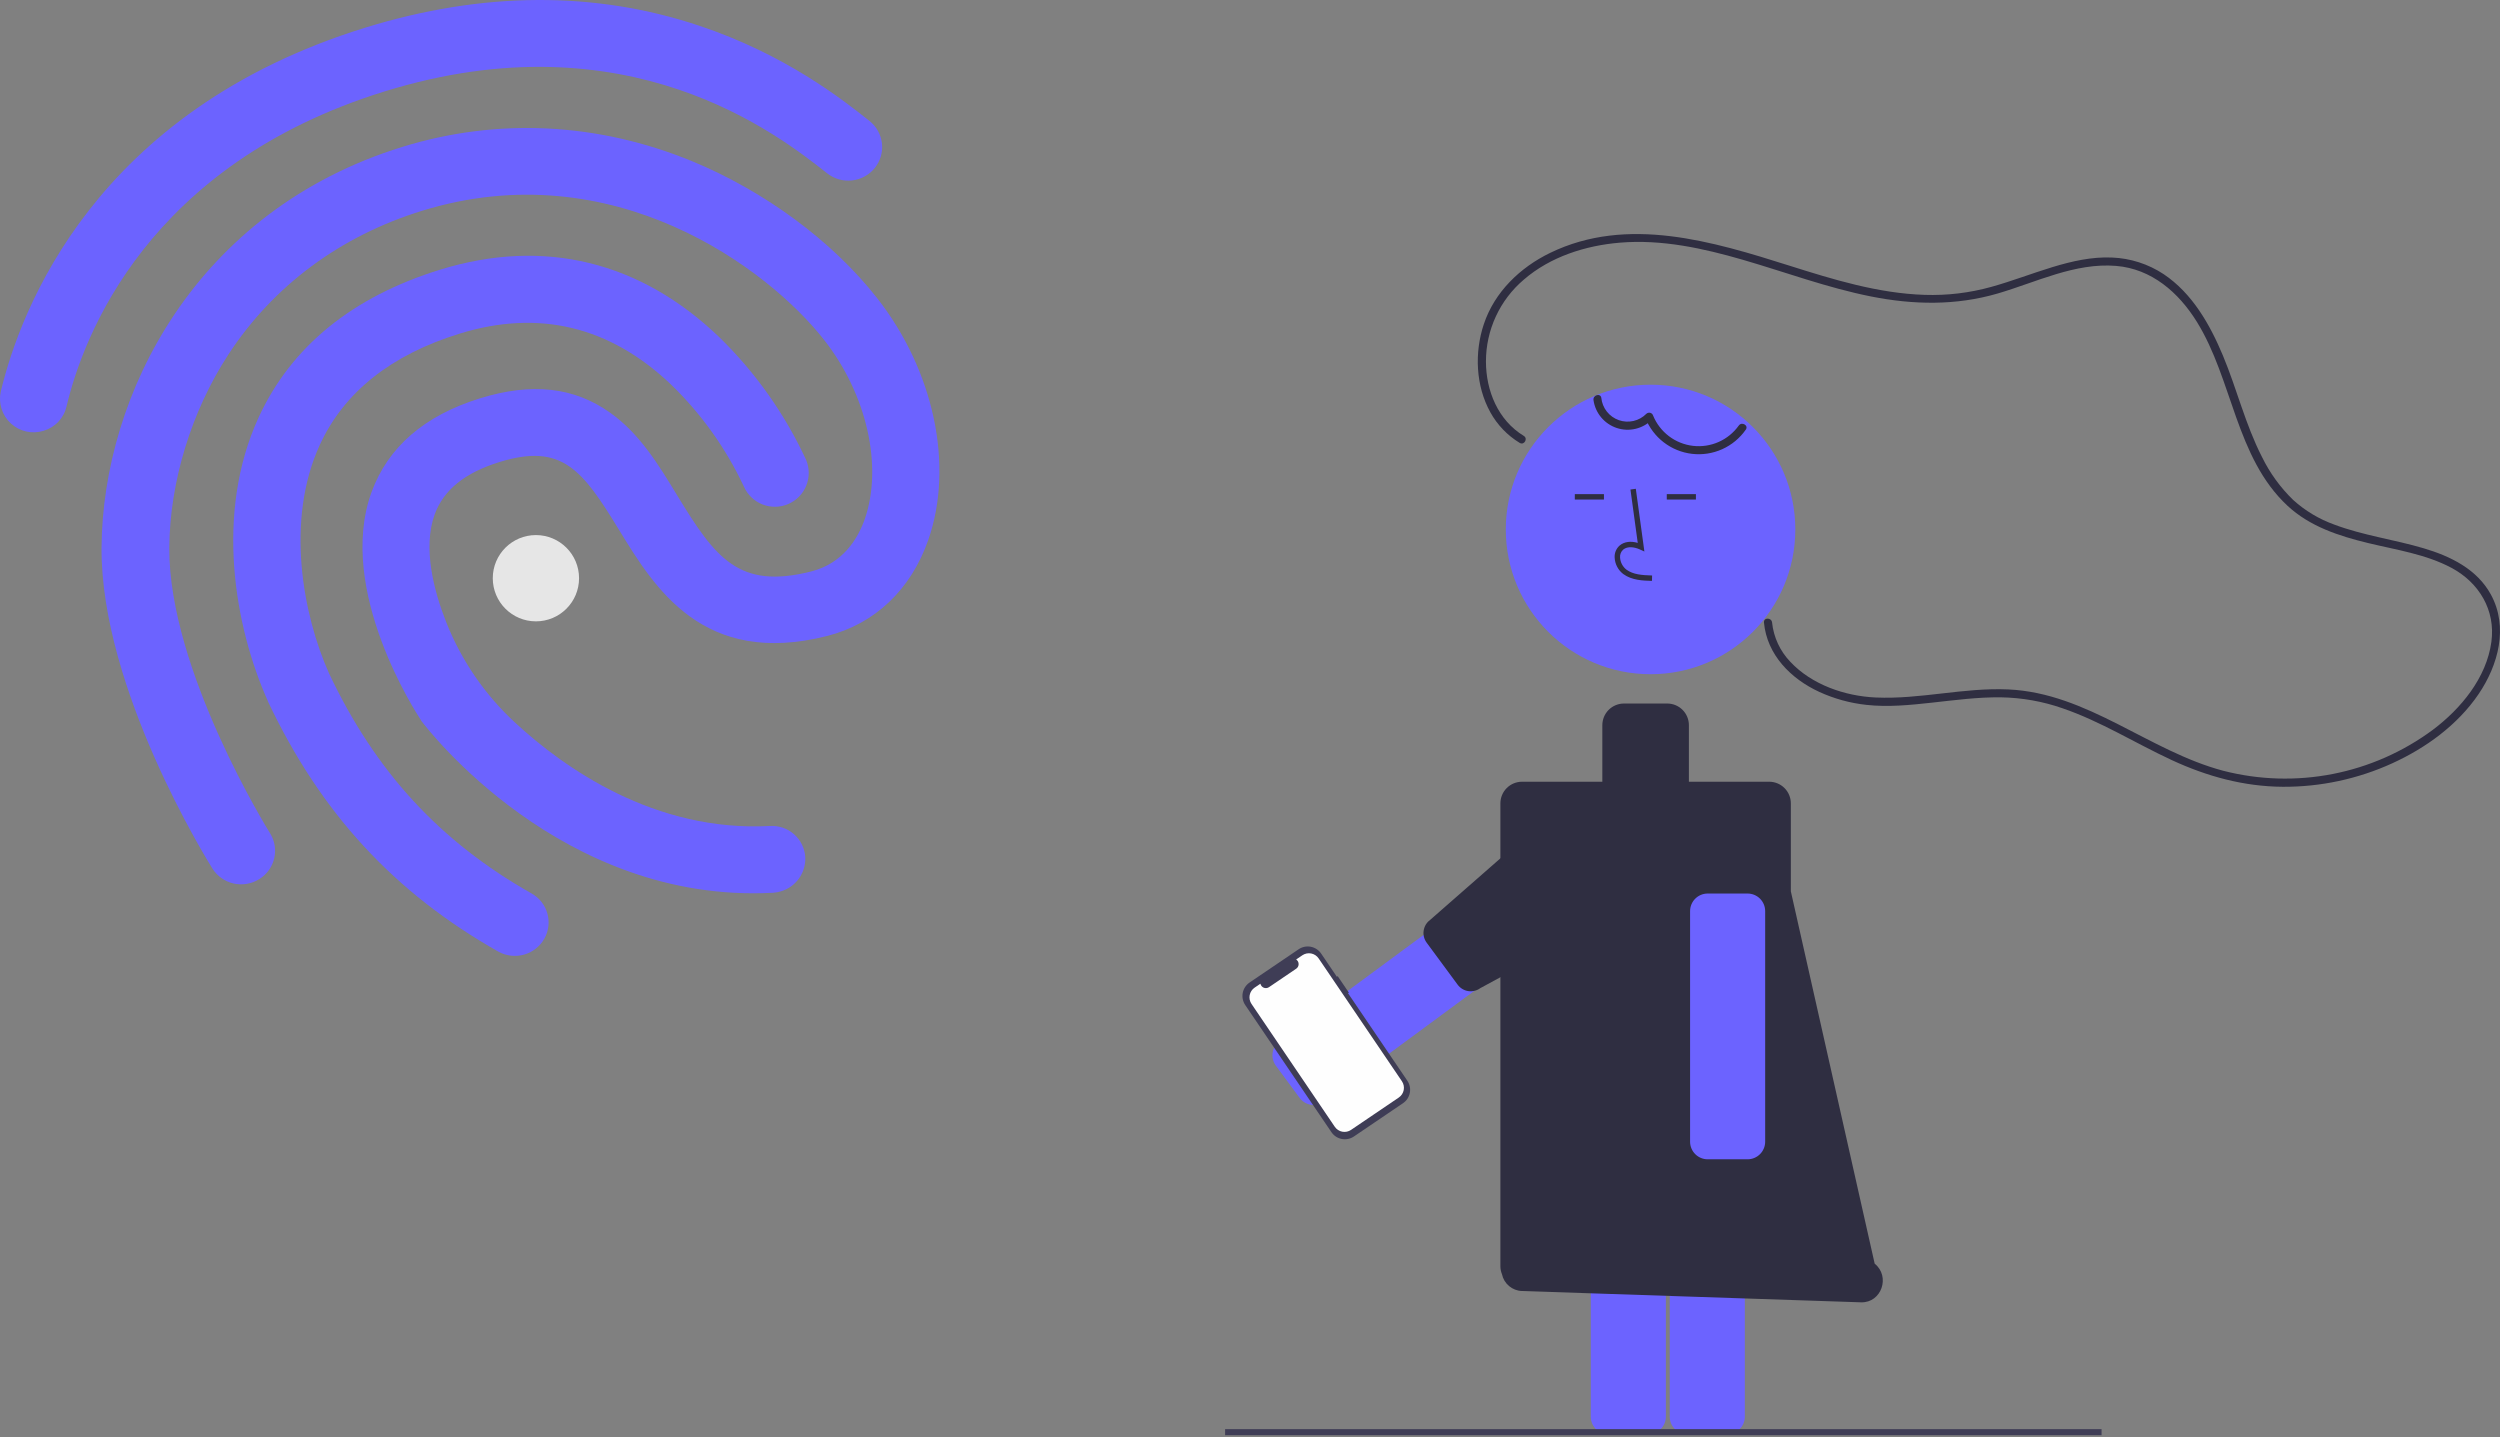 <svg width="647" height="372" viewBox="0 0 647 372" fill="none" xmlns="http://www.w3.org/2000/svg">
<rect x="0" y="0" width="647" height="372" fill="#808080" stroke="none"/>
<g clip-path="url(#clip0_197_2244)">
<path d="M11.289 111.487C9.831 111.944 8.279 112.008 6.789 111.674C5.298 111.339 3.922 110.618 2.8 109.583C1.677 108.547 0.846 107.234 0.393 105.776C-0.061 104.317 -0.123 102.765 0.214 101.275C5.271 80.238 24.499 28.791 94.548 7.152C124.891 -2.221 153.989 -2.381 181.001 6.673C203.222 14.09 217.974 25.698 225.03 31.308C226.823 32.727 227.979 34.799 228.244 37.07C228.508 39.341 227.86 41.624 226.442 43.416C226.424 43.439 226.406 43.461 226.389 43.483C224.932 45.281 222.827 46.435 220.528 46.696C218.228 46.957 215.918 46.304 214.096 44.878C201.311 34.805 162.515 4.203 99.637 23.627C38.241 42.593 21.563 86.955 17.237 105.105C16.909 106.605 16.183 107.988 15.137 109.111C14.09 110.233 12.761 111.054 11.289 111.487L11.289 111.487Z" fill="#6C63FF"/>
<path d="M202.213 230.644C201.518 230.869 200.796 231.005 200.066 231.048C145.342 233.995 110.524 188.532 109.094 186.636L108.829 186.199C107.957 184.845 86.889 152.792 96.164 127.335C100.424 115.697 109.845 107.529 124.246 103.08C137.64 98.943 148.599 100.166 157.928 106.828C165.577 112.255 170.479 120.349 175.23 128.164C185.112 144.392 191.168 152.649 209.951 147.885C218.199 145.792 222.049 139.344 223.809 134.321C228.545 120.653 224.347 102.02 213.241 87.923C198.892 69.634 158.738 39.258 109.194 54.562C88.037 61.098 70.722 73.977 59.127 91.711C49.521 106.428 43.937 124.707 43.815 141.754C43.622 173.493 69.634 215.25 69.881 215.628C70.48 216.586 70.884 217.653 71.071 218.767C71.258 219.881 71.223 221.021 70.969 222.122C70.715 223.223 70.247 224.264 69.591 225.183C68.935 226.103 68.105 226.885 67.147 227.484C67.12 227.501 67.094 227.517 67.067 227.534C65.104 228.758 62.739 229.161 60.481 228.656C58.224 228.15 56.256 226.778 55.002 224.834C53.828 222.924 26.052 178.401 26.276 141.718C26.587 101.957 50.749 54.504 104.086 38.028C128.74 30.412 154.648 31.692 179.029 41.688C197.926 49.483 215.415 62.388 226.978 77.123C241.747 95.931 246.95 120.551 240.227 139.766C235.745 152.576 226.465 161.415 214.133 164.575C181.993 172.751 169.402 152.167 160.219 137.151C150.79 121.757 145.574 114.539 129.276 119.573C120.328 122.338 114.815 126.767 112.496 133.131C109.341 141.831 112.331 152.982 115.395 160.8C115.427 160.882 115.459 160.963 115.491 161.044C119.419 170.981 125.549 179.897 133.42 187.122C146.029 198.766 169.437 215.366 199.271 213.765C201.552 213.623 203.796 214.394 205.509 215.906C207.222 217.419 208.264 219.55 208.405 221.831C208.407 221.858 208.409 221.886 208.41 221.913C208.48 223.847 207.911 225.75 206.791 227.329C205.671 228.907 204.062 230.072 202.213 230.644L202.213 230.644Z" fill="#6C63FF"/>
<path d="M135.852 246.989C134.711 247.342 133.511 247.46 132.323 247.336C131.136 247.212 129.985 246.848 128.942 246.267C101.951 230.974 83.004 210.406 69.359 181.577L69.304 181.4C60.705 162.179 55.529 132.812 66.947 107.991C75.377 89.677 91.2 76.804 113.898 69.793C140.744 61.5 165.741 67.605 186.257 87.365C195.587 96.485 203.175 107.231 208.646 119.075C209.519 121.206 209.517 123.595 208.642 125.725C207.767 127.854 206.088 129.554 203.969 130.456C201.851 131.358 199.462 131.389 197.32 130.544C195.179 129.698 193.456 128.044 192.524 125.938C187.892 116.052 181.495 107.095 173.648 99.505C157.834 84.46 139.451 80.011 118.946 86.345C101.227 91.819 89.025 101.496 82.779 115.111C73.772 134.707 78.409 159.177 85.139 174.236C97.169 199.733 113.857 217.819 137.613 231.254C138.594 231.807 139.457 232.549 140.152 233.436C140.847 234.322 141.36 235.337 141.662 236.423C141.965 237.508 142.051 238.642 141.915 239.76C141.779 240.879 141.425 241.96 140.871 242.941C140.849 242.98 140.827 243.018 140.805 243.057C139.698 244.936 137.933 246.337 135.852 246.989Z" fill="#6C63FF"/>
<path d="M138.695 160.807C144.861 160.807 149.86 155.808 149.86 149.642C149.86 143.476 144.861 138.478 138.695 138.478C132.529 138.478 127.53 143.476 127.53 149.642C127.53 155.808 132.529 160.807 138.695 160.807Z" fill="#E6E6E6"/>
<path d="M340.003 285.974C339.773 285.974 339.542 285.956 339.314 285.922C338.723 285.834 338.155 285.63 337.643 285.321C337.131 285.012 336.685 284.605 336.332 284.123L330.199 275.807C329.844 275.327 329.588 274.781 329.444 274.201C329.3 273.621 329.272 273.018 329.362 272.427C329.451 271.836 329.656 271.269 329.964 270.757C330.273 270.246 330.679 269.8 331.16 269.445L383.591 230.776C384.072 230.421 384.618 230.164 385.199 230.021C385.779 229.877 386.381 229.849 386.972 229.938C387.563 230.027 388.13 230.232 388.642 230.541C389.154 230.849 389.6 231.256 389.955 231.737L396.087 240.052C396.803 241.023 397.104 242.239 396.924 243.432C396.744 244.625 396.097 245.698 395.126 246.415L342.695 285.084C341.916 285.662 340.973 285.974 340.003 285.974Z" fill="#6C63FF"/>
<path d="M377.24 254.839L369.215 243.958C368.554 243.062 368.276 241.939 368.443 240.838C368.609 239.736 369.206 238.746 370.103 238.085L400.806 211.183C401.703 210.522 402.825 210.244 403.927 210.41C405.028 210.577 406.018 211.174 406.68 212.07L421.355 229.601C422.016 230.498 422.294 231.62 422.127 232.722C421.961 233.823 421.364 234.813 420.467 235.474L383.113 255.726C382.217 256.387 381.094 256.665 379.993 256.499C378.892 256.332 377.901 255.735 377.24 254.839Z" fill="#2F2E41"/>
<path d="M426.575 371.188H416.244C415.037 371.187 413.881 370.707 413.028 369.854C412.175 369.001 411.695 367.844 411.693 366.638V280.525C411.695 279.318 412.175 278.162 413.028 277.309C413.881 276.456 415.037 275.976 416.244 275.975H426.575C427.781 275.976 428.938 276.456 429.791 277.309C430.644 278.162 431.124 279.318 431.125 280.525V366.638C431.124 367.844 430.644 369.001 429.791 369.854C428.938 370.707 427.781 371.187 426.575 371.188Z" fill="#6C63FF"/>
<path d="M447.01 371.188H436.678C435.472 371.187 434.315 370.707 433.462 369.854C432.609 369.001 432.129 367.844 432.128 366.638V280.525C432.129 279.318 432.609 278.162 433.462 277.309C434.315 276.456 435.472 275.976 436.678 275.975H447.01C448.217 275.976 449.373 276.456 450.226 277.309C451.079 278.162 451.559 279.318 451.56 280.525V366.638C451.559 367.844 451.079 369.001 450.226 369.854C449.373 370.707 448.217 371.187 447.01 371.188Z" fill="#6C63FF"/>
<path d="M543.886 369.857H317.056V371.426H543.886V369.857Z" fill="#3F3D56"/>
<path d="M427.165 174.489C447.856 174.489 464.629 157.716 464.629 137.025C464.629 116.334 447.856 99.56 427.165 99.56C406.474 99.56 389.7 116.334 389.7 137.025C389.7 157.716 406.474 174.489 427.165 174.489Z" fill="#6C63FF"/>
<path d="M485.166 327.033L463.47 230.678V207.912C463.47 206.427 462.88 205.002 461.83 203.952C460.779 202.902 459.355 202.312 457.87 202.312H437.086V187.672C437.086 186.937 436.941 186.208 436.659 185.529C436.378 184.849 435.965 184.232 435.445 183.712C434.925 183.192 434.308 182.779 433.629 182.498C432.949 182.217 432.221 182.072 431.486 182.072H420.285C419.55 182.072 418.821 182.217 418.142 182.498C417.463 182.779 416.845 183.192 416.325 183.712C415.805 184.232 415.393 184.849 415.111 185.529C414.83 186.208 414.685 186.937 414.685 187.672V202.312H393.901C392.416 202.312 390.991 202.902 389.941 203.952C388.891 205.002 388.301 206.427 388.301 207.912V327.676C388.301 328.395 388.44 329.106 388.71 329.771C388.963 330.968 389.609 332.045 390.544 332.832C391.48 333.619 392.652 334.071 393.874 334.116L481.674 337.043C486.921 337.181 489.302 330.357 485.166 327.033Z" fill="#2F2E41"/>
<path d="M427.525 150.335C425.211 150.27 422.331 150.189 420.112 148.568C419.452 148.066 418.909 147.426 418.522 146.691C418.135 145.957 417.913 145.148 417.872 144.319C417.832 143.73 417.928 143.139 418.154 142.593C418.38 142.047 418.729 141.561 419.175 141.172C420.335 140.193 422.028 139.964 423.849 140.5L421.96 126.691L423.347 126.5L425.568 142.734L424.41 142.203C423.066 141.587 421.223 141.273 420.078 142.241C419.797 142.495 419.578 142.809 419.438 143.161C419.298 143.513 419.241 143.892 419.272 144.269C419.306 144.886 419.472 145.488 419.76 146.035C420.047 146.582 420.449 147.06 420.938 147.438C422.665 148.699 424.961 148.862 427.565 148.935L427.525 150.335Z" fill="#2F2E41"/>
<path d="M415.1 127.882H407.56V129.282H415.1V127.882Z" fill="#2F2E41"/>
<path d="M438.902 127.882H431.361V129.282H438.902V127.882Z" fill="#2F2E41"/>
<path d="M394.357 112.808C387.702 108.775 384.568 101.124 384.563 93.557C384.559 89.524 385.435 85.538 387.129 81.878C388.823 78.218 391.294 74.971 394.371 72.364C401.226 66.436 410.354 63.534 419.271 62.797C430.061 61.905 440.78 64.251 451.084 67.244C462.118 70.449 472.929 74.482 484.223 76.725C495.183 78.903 506.172 79.118 516.962 75.969C526.921 73.063 537.03 67.927 547.667 68.817C556.855 69.586 563.832 75.7 568.526 83.254C577.844 98.251 578.58 118.38 591.981 130.868C597.775 136.268 605.323 138.714 612.867 140.542C620.101 142.295 627.818 143.418 634.457 146.966C641.575 150.771 645.884 157.921 644.771 166.115C643.506 175.421 636.884 183.43 629.593 188.897C621.918 194.579 613.073 198.478 603.7 200.31C594.328 202.142 584.665 201.86 575.415 199.485C556.072 194.354 540.353 179.362 519.744 178.423C508.248 177.899 496.928 181.031 485.433 180.512C477.466 180.152 468.891 177.206 463.342 171.282C460.678 168.51 459.014 164.929 458.612 161.105C458.487 159.771 456.385 159.758 456.512 161.105C457.3 169.476 463.461 175.658 470.814 179.057C474.684 180.833 478.816 181.97 483.05 182.426C488.675 183.047 494.41 182.459 500.01 181.845C505.929 181.196 511.857 180.397 517.824 180.469C523.271 180.555 528.668 181.515 533.811 183.312C543.685 186.698 552.58 192.317 562.014 196.693C571.143 200.929 580.704 203.555 590.816 203.62C600.563 203.669 610.205 201.601 619.075 197.56C627.809 193.581 636.017 187.641 641.456 179.634C646.555 172.127 649.232 162.278 644.643 153.874C641.047 147.286 634.187 143.953 627.271 141.901C619.605 139.626 611.592 138.587 604.087 135.754C600.165 134.344 596.556 132.18 593.466 129.383C590.151 126.166 587.42 122.397 585.394 118.245C581.098 109.864 578.902 100.658 575.284 92.001C571.932 83.982 567.346 75.899 559.958 70.957C555.988 68.33 551.374 66.841 546.617 66.651C541.355 66.413 536.125 67.621 531.123 69.143C525.83 70.754 520.665 72.766 515.333 74.249C509.715 75.813 503.892 76.508 498.064 76.311C486.078 75.921 474.5 72.36 463.153 68.77C443.275 62.482 421.168 55.75 401.184 65.443C393.397 69.22 386.801 75.557 384.02 83.879C381.56 91.242 381.9 99.83 385.693 106.69C387.491 109.953 390.113 112.687 393.297 114.621C394.456 115.323 395.513 113.508 394.357 112.808L394.357 112.808Z" fill="#2F2E41"/>
<path d="M452.276 300.026H441.944C440.737 300.024 439.581 299.545 438.728 298.692C437.875 297.839 437.395 296.682 437.394 295.476V235.795C437.395 234.589 437.875 233.432 438.728 232.579C439.581 231.726 440.737 231.247 441.944 231.245H452.276C453.482 231.247 454.639 231.726 455.492 232.579C456.345 233.432 456.825 234.589 456.826 235.795V295.476C456.825 296.682 456.345 297.839 455.492 298.692C454.639 299.545 453.482 300.024 452.276 300.026Z" fill="#6C63FF"/>
<path d="M412.395 103.538C412.625 105.184 413.31 106.732 414.373 108.008C415.437 109.285 416.835 110.239 418.412 110.763C419.988 111.287 421.68 111.361 423.295 110.975C424.911 110.589 426.387 109.759 427.556 108.579L425.801 108.116C426.78 110.62 428.421 112.812 430.549 114.457C432.677 116.101 435.212 117.137 437.882 117.453C440.553 117.769 443.259 117.353 445.712 116.251C448.164 115.149 450.272 113.401 451.808 111.194C452.599 110.095 450.778 109.045 449.995 110.134C448.671 111.988 446.873 113.453 444.79 114.377C442.707 115.301 440.414 115.65 438.151 115.387C435.887 115.124 433.735 114.259 431.92 112.882C430.104 111.505 428.69 109.666 427.826 107.558C427.774 107.383 427.677 107.226 427.546 107.099C427.416 106.973 427.254 106.882 427.078 106.835C426.902 106.789 426.717 106.788 426.541 106.834C426.365 106.879 426.203 106.969 426.071 107.094C425.16 108.015 424.006 108.658 422.744 108.947C421.482 109.237 420.163 109.162 418.942 108.731C417.72 108.3 416.647 107.53 415.846 106.512C415.046 105.494 414.551 104.269 414.42 102.98C414.233 101.648 412.209 102.215 412.395 103.539V103.538Z" fill="#2F2E41"/>
<path d="M346.198 252.633L345.979 252.781L341.913 246.785C341.604 246.329 341.209 245.938 340.749 245.635C340.289 245.333 339.774 245.123 339.233 245.02C338.692 244.916 338.136 244.919 337.597 245.03C337.058 245.142 336.545 245.358 336.09 245.667L323.384 254.28C322.928 254.589 322.538 254.985 322.235 255.445C321.932 255.905 321.723 256.42 321.619 256.96C321.515 257.501 321.519 258.057 321.63 258.596C321.741 259.136 321.957 259.648 322.266 260.104L344.57 293.003C344.879 293.459 345.275 293.85 345.735 294.153C346.195 294.455 346.71 294.665 347.25 294.768C347.791 294.872 348.347 294.869 348.886 294.757C349.426 294.646 349.938 294.43 350.394 294.121L363.099 285.508C363.555 285.199 363.945 284.803 364.248 284.343C364.551 283.883 364.76 283.368 364.864 282.828C364.968 282.287 364.964 281.731 364.853 281.192C364.742 280.652 364.526 280.14 364.217 279.684L348.873 257.05L349.092 256.902L346.198 252.633Z" fill="#3F3D56"/>
<path d="M337.05 247.224L335.445 248.312C335.642 248.443 335.803 248.62 335.915 248.828C336.027 249.036 336.086 249.269 336.087 249.505C336.088 249.741 336.031 249.974 335.92 250.183C335.81 250.392 335.65 250.57 335.455 250.703L328.41 255.479C328.214 255.611 327.989 255.694 327.754 255.719C327.52 255.744 327.282 255.711 327.063 255.622C326.844 255.534 326.65 255.393 326.499 255.212C326.347 255.031 326.242 254.816 326.193 254.585L324.693 255.601C324.364 255.825 324.082 256.111 323.863 256.443C323.644 256.776 323.493 257.148 323.418 257.539C323.343 257.93 323.345 258.332 323.426 258.721C323.506 259.111 323.662 259.482 323.885 259.811L345.441 291.608C345.665 291.937 345.951 292.22 346.283 292.438C346.616 292.657 346.988 292.809 347.379 292.884C347.77 292.959 348.172 292.956 348.562 292.876C348.951 292.795 349.322 292.639 349.651 292.416L362.008 284.039C362.673 283.588 363.132 282.891 363.283 282.101C363.435 281.312 363.267 280.495 362.816 279.829L341.26 248.032C341.036 247.703 340.75 247.421 340.418 247.202C340.085 246.983 339.713 246.832 339.322 246.756C338.931 246.681 338.529 246.684 338.139 246.764C337.75 246.845 337.379 247.001 337.05 247.224L337.05 247.224Z" fill="#FEFEFE"/>
</g>
<defs>
<clipPath id="clip0_197_2244">
<rect width="647" height="371.426" fill="white"/>
</clipPath>
</defs>
</svg>
